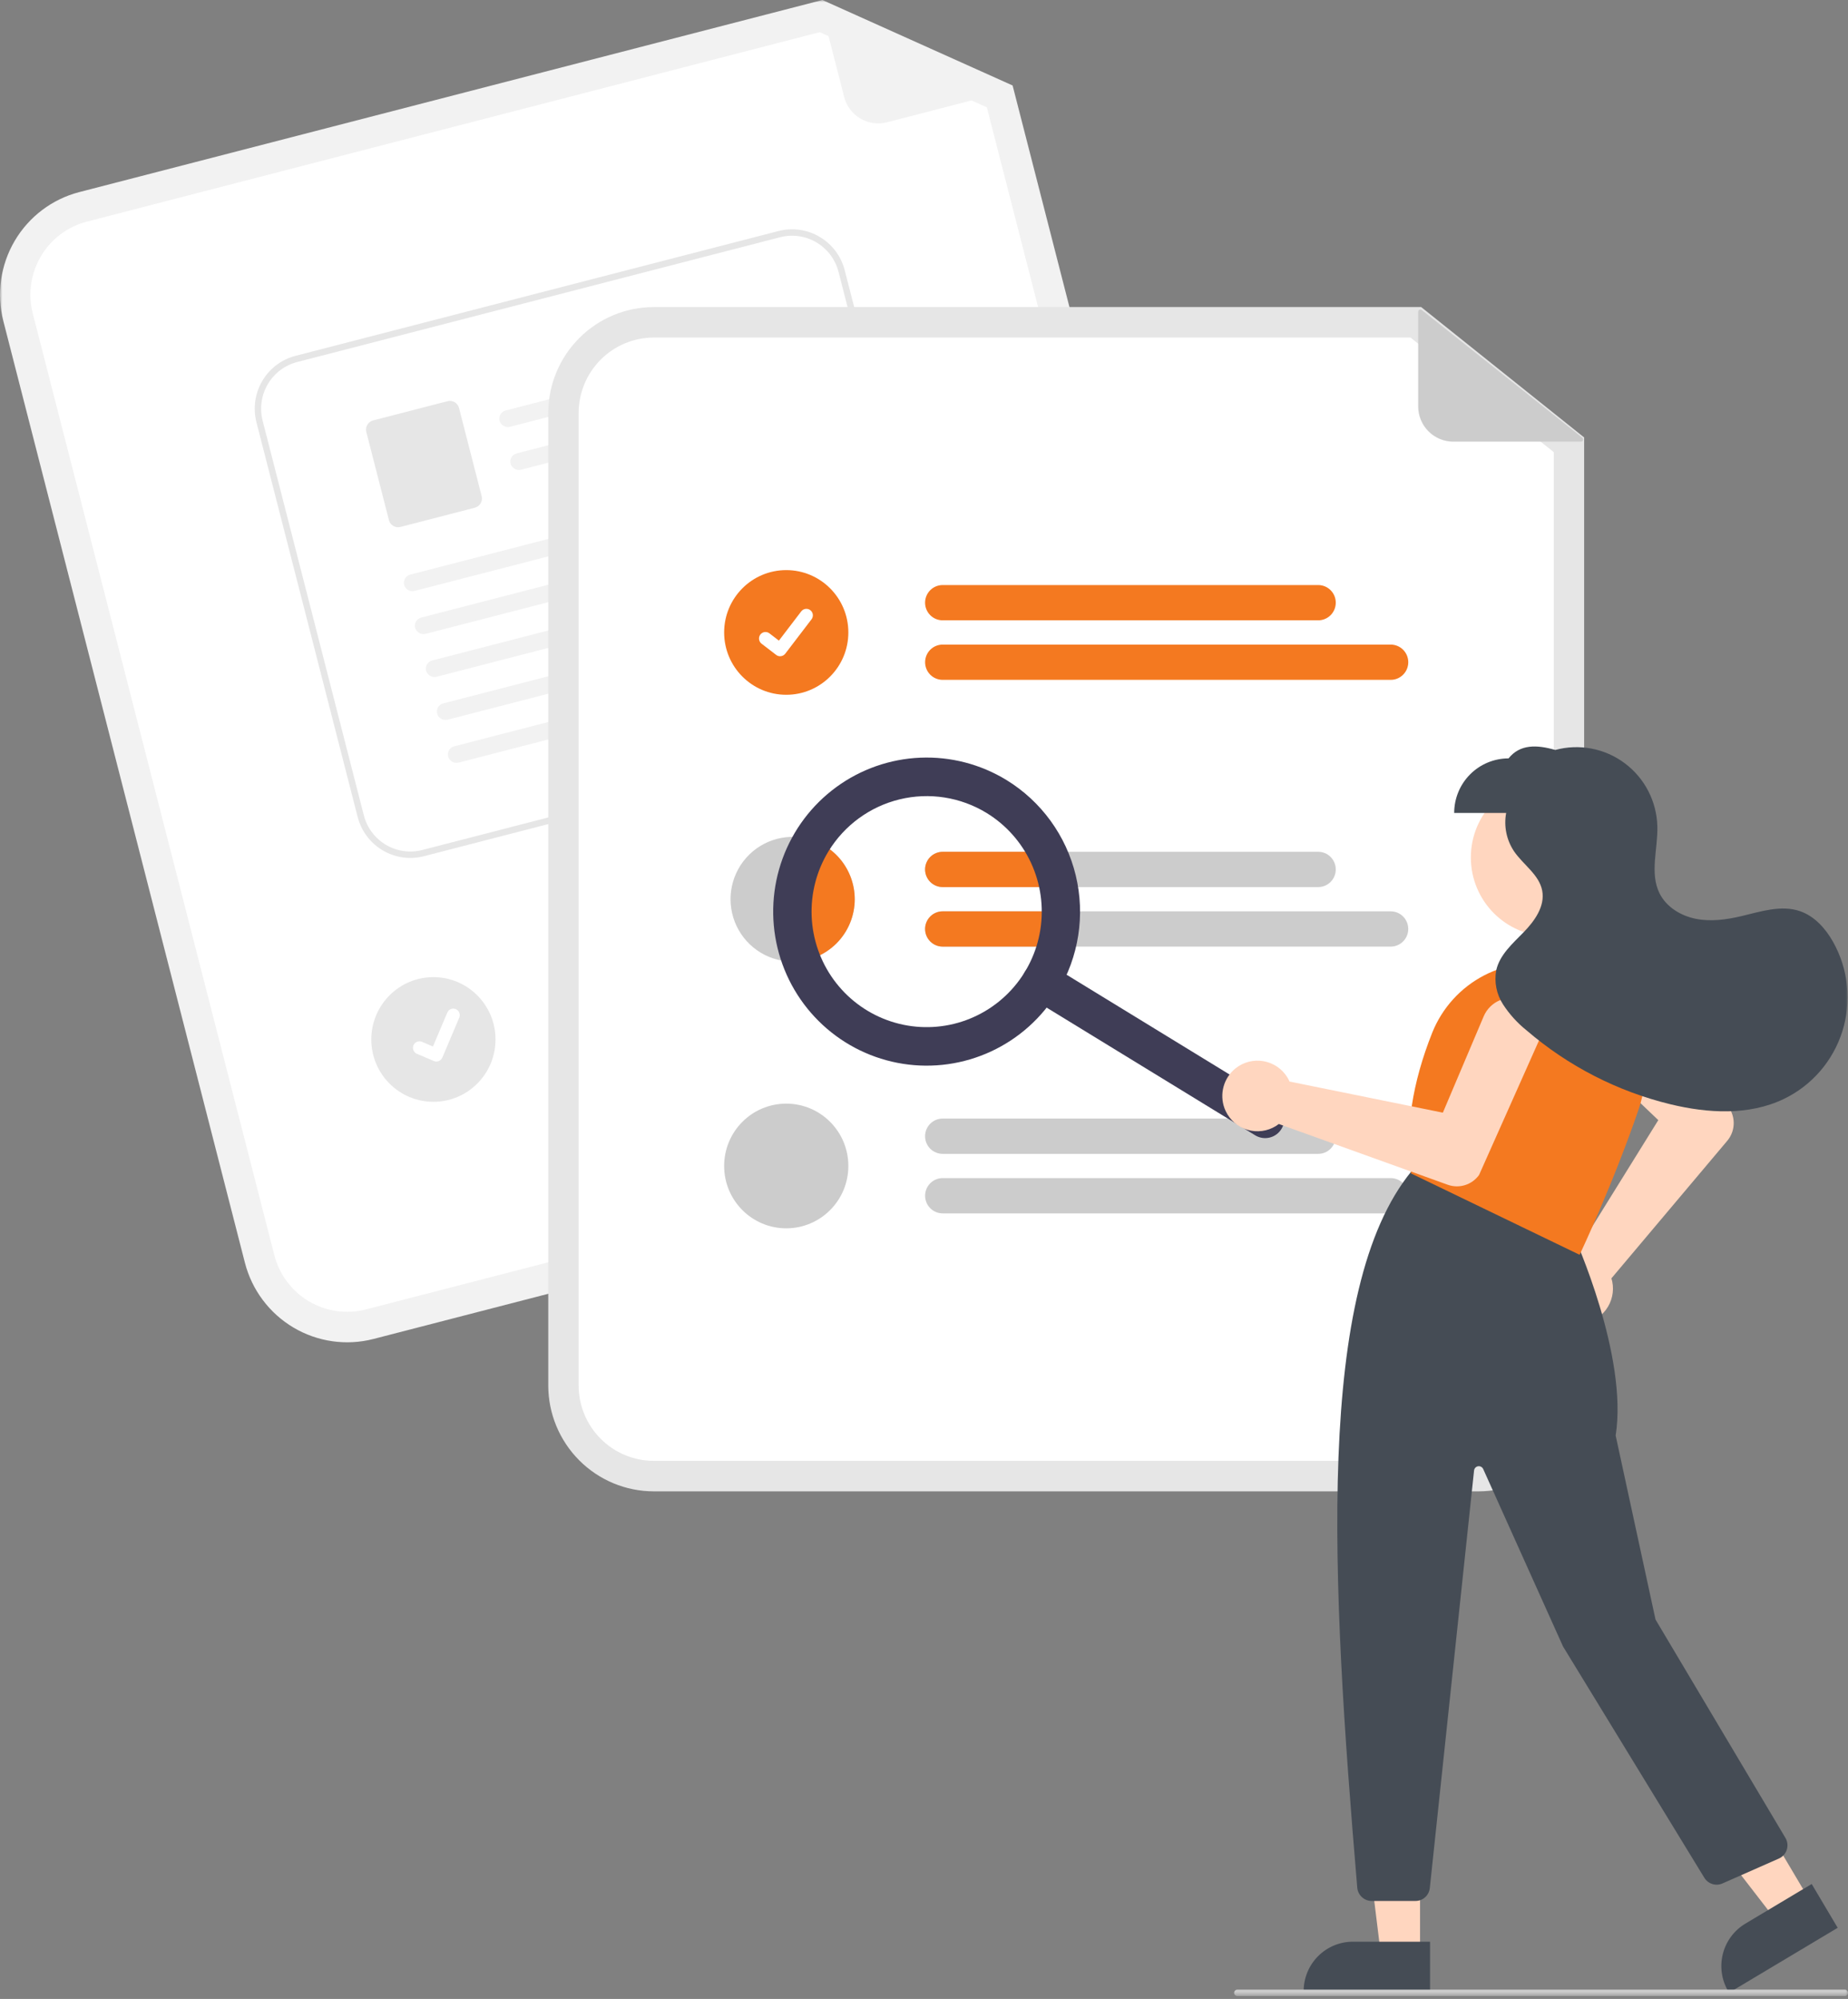 <svg width="380" height="411" viewBox="0 0 380 411" fill="none" xmlns="http://www.w3.org/2000/svg">
    <rect x="0" y="0" width="380" height="411" fill="#808080" stroke="none"/>
    <mask id="mask0_1_148" style="mask-type:luminance" maskUnits="userSpaceOnUse" x="0" y="0" width="380" height="411">
        <path d="M380 1.52588e-05H0V410.4H380V1.52588e-05Z" fill="white"/>
    </mask>
    <g mask="url(#mask0_1_148)">
        <path d="M241.045 232.848L76.785 275.304C71.214 276.737 65.303 275.893 60.35 272.958C55.397 270.023 51.806 265.235 50.365 259.646L0.688 66.017C-0.74 60.425 0.101 54.492 3.025 49.52C5.95 44.549 10.72 40.945 16.288 39.499L169.106 2.67029e-05L208.22 17.575L256.646 206.329C258.073 211.921 257.233 217.854 254.309 222.825C251.384 227.798 246.615 231.402 241.045 232.848Z" fill="#F2F2F2"/>
        <path d="M17.847 45.569C13.881 46.599 10.485 49.165 8.402 52.705C6.319 56.246 5.721 60.471 6.738 64.453L56.414 258.082C57.44 262.062 59.997 265.472 63.525 267.562C67.052 269.652 71.261 270.253 75.229 269.232L239.489 226.776C243.454 225.746 246.851 223.179 248.934 219.639C251.016 216.099 251.615 211.874 250.598 207.891L202.922 22.062L168.548 6.617L17.847 45.569Z" fill="white"/>
        <path d="M207.802 18.574L182.38 25.145C180.524 25.624 178.554 25.344 176.904 24.366C175.253 23.389 174.058 21.793 173.58 19.93L168.746 1.084C168.724 1.001 168.727 0.915 168.753 0.833C168.778 0.752 168.826 0.68 168.891 0.625C168.956 0.57 169.035 0.534 169.119 0.522C169.203 0.51 169.289 0.522 169.366 0.557L207.872 17.721C207.958 17.759 208.03 17.823 208.077 17.904C208.125 17.985 208.146 18.079 208.138 18.173C208.131 18.266 208.095 18.355 208.034 18.427C207.973 18.499 207.893 18.55 207.802 18.574Z" fill="#F2F2F2"/>
        <path d="M194.429 183.927L119.644 203.258C119.184 203.376 118.706 203.404 118.236 203.337C117.766 203.269 117.314 203.11 116.906 202.868C116.497 202.626 116.14 202.305 115.855 201.925C115.57 201.544 115.362 201.111 115.244 200.65C115.126 200.19 115.099 199.709 115.165 199.237C115.232 198.765 115.39 198.312 115.632 197.903C115.873 197.492 116.192 197.133 116.571 196.848C116.951 196.561 117.382 196.353 117.842 196.234L192.627 176.904C193.087 176.786 193.564 176.759 194.034 176.825C194.505 176.892 194.957 177.051 195.365 177.293C195.774 177.536 196.131 177.855 196.416 178.237C196.701 178.618 196.908 179.05 197.026 179.512C197.145 179.973 197.172 180.452 197.105 180.924C197.039 181.395 196.88 181.849 196.64 182.26C196.398 182.67 196.078 183.028 195.699 183.314C195.321 183.601 194.889 183.809 194.429 183.927Z" fill="#CCCCCC"/>
        <path d="M211.902 192.051L122.683 215.112C121.755 215.351 120.771 215.211 119.946 214.722C119.12 214.233 118.523 213.435 118.284 212.504C118.045 211.572 118.184 210.584 118.671 209.757C119.159 208.928 119.954 208.328 120.881 208.088L210.099 185.028C211.026 184.789 212.01 184.93 212.835 185.419C213.659 185.907 214.256 186.705 214.495 187.636C214.734 188.567 214.596 189.555 214.108 190.384C213.623 191.211 212.829 191.81 211.902 192.051Z" fill="#CCCCCC"/>
        <path d="M89.12 226.54C96.172 226.54 101.889 220.801 101.889 213.722C101.889 206.645 96.172 200.906 89.12 200.906C82.067 200.906 76.35 206.645 76.35 213.722C76.35 220.801 82.067 226.54 89.12 226.54Z" fill="#E6E6E6"/>
        <path d="M186.477 150.386L87.154 176.048C84.284 176.786 81.239 176.351 78.687 174.839C76.136 173.326 74.286 170.86 73.544 167.98L52.73 86.82C51.995 83.939 52.428 80.883 53.935 78.322C55.441 75.761 57.899 73.905 60.767 73.16L160.09 47.498C162.96 46.76 166.006 47.194 168.557 48.707C171.109 50.219 172.958 52.686 173.699 55.565L194.514 136.724C195.249 139.605 194.816 142.662 193.31 145.223C191.802 147.783 189.346 149.641 186.477 150.386Z" fill="white"/>
        <path d="M186.477 150.386L87.154 176.048C84.284 176.786 81.239 176.351 78.687 174.839C76.136 173.326 74.286 170.86 73.544 167.98L52.73 86.82C51.995 83.939 52.428 80.883 53.935 78.322C55.441 75.761 57.899 73.905 60.767 73.16L160.09 47.498C162.96 46.76 166.006 47.194 168.557 48.707C171.109 50.219 172.958 52.686 173.699 55.565L194.514 136.724C195.249 139.605 194.816 142.662 193.31 145.223C191.802 147.783 189.346 149.641 186.477 150.386ZM61.095 74.438C58.564 75.095 56.396 76.733 55.066 78.993C53.737 81.253 53.354 83.949 54.003 86.491L74.818 167.651C75.472 170.192 77.104 172.368 79.356 173.703C81.607 175.037 84.294 175.42 86.826 174.769L186.148 149.107C188.679 148.451 190.848 146.812 192.178 144.552C193.507 142.293 193.89 139.596 193.241 137.053L172.426 55.894C171.772 53.353 170.14 51.177 167.888 49.843C165.637 48.508 162.951 48.124 160.417 48.776L61.095 74.438Z" fill="#E6E6E6"/>
        <path d="M155.051 74.787L104.924 87.738C104.485 87.861 104.017 87.812 103.613 87.602C103.21 87.391 102.9 87.035 102.749 86.604C102.678 86.379 102.654 86.142 102.677 85.908C102.701 85.673 102.772 85.446 102.885 85.24C102.999 85.034 103.154 84.853 103.34 84.709C103.526 84.564 103.739 84.46 103.967 84.401L154.992 71.217C157.054 72.265 156.512 74.409 155.051 74.787Z" fill="#F2F2F2"/>
        <path d="M157.315 83.612L107.187 96.564C106.749 96.686 106.281 96.638 105.877 96.427C105.473 96.216 105.164 95.86 105.012 95.43C104.941 95.205 104.917 94.968 104.941 94.733C104.964 94.498 105.035 94.271 105.149 94.065C105.263 93.859 105.418 93.678 105.604 93.534C105.79 93.389 106.003 93.285 106.23 93.226L157.256 80.042C159.318 81.091 158.776 83.234 157.315 83.612Z" fill="#F2F2F2"/>
        <path d="M97.639 104.389L82.341 108.342C81.841 108.47 81.311 108.395 80.867 108.131C80.423 107.868 80.101 107.439 79.972 106.937L75.325 88.817C75.197 88.316 75.272 87.784 75.534 87.338C75.797 86.892 76.224 86.569 76.724 86.439L92.022 82.487C92.522 82.358 93.051 82.434 93.496 82.697C93.939 82.96 94.262 83.39 94.391 83.891L99.038 102.011C99.166 102.513 99.091 103.045 98.828 103.491C98.566 103.936 98.138 104.259 97.639 104.389Z" fill="#E6E6E6"/>
        <path d="M161.802 101.719L85.299 121.485C84.86 121.608 84.392 121.559 83.988 121.349C83.585 121.138 83.275 120.782 83.124 120.351C83.053 120.126 83.028 119.889 83.052 119.655C83.076 119.42 83.147 119.193 83.261 118.987C83.375 118.78 83.529 118.6 83.715 118.455C83.901 118.311 84.114 118.207 84.342 118.148L161.743 98.149C163.805 99.197 163.263 101.341 161.802 101.719Z" fill="#F2F2F2"/>
        <path d="M164.068 110.547L87.565 130.313C87.126 130.436 86.658 130.387 86.254 130.177C85.85 129.966 85.541 129.61 85.389 129.179C85.319 128.954 85.294 128.717 85.318 128.483C85.342 128.248 85.412 128.021 85.526 127.814C85.64 127.608 85.795 127.427 85.981 127.283C86.167 127.139 86.38 127.034 86.608 126.976L164.009 106.977C166.071 108.025 165.528 110.169 164.068 110.547Z" fill="#F2F2F2"/>
        <path d="M166.328 119.369L89.826 139.135C89.388 139.259 88.919 139.21 88.516 138.999C88.112 138.789 87.803 138.433 87.651 138.002C87.58 137.776 87.556 137.54 87.579 137.305C87.603 137.071 87.674 136.843 87.788 136.637C87.902 136.431 88.056 136.25 88.242 136.106C88.428 135.962 88.641 135.857 88.869 135.798L166.271 115.799C168.332 116.848 167.789 118.992 166.328 119.369Z" fill="#F2F2F2"/>
        <path d="M168.592 128.197L92.09 147.963C91.651 148.086 91.183 148.038 90.779 147.827C90.376 147.616 90.066 147.26 89.914 146.829C89.844 146.604 89.819 146.367 89.843 146.132C89.867 145.899 89.938 145.67 90.052 145.465C90.165 145.258 90.32 145.078 90.506 144.934C90.692 144.79 90.905 144.685 91.133 144.625L168.535 124.627C170.596 125.675 170.053 127.819 168.592 128.197Z" fill="#F2F2F2"/>
        <path d="M170.855 137.019L94.353 156.786C93.915 156.909 93.447 156.86 93.043 156.649C92.639 156.439 92.33 156.082 92.178 155.652C92.108 155.427 92.083 155.19 92.107 154.956C92.13 154.721 92.201 154.494 92.315 154.287C92.429 154.081 92.584 153.9 92.77 153.756C92.956 153.612 93.169 153.507 93.396 153.449L170.798 133.45C172.86 134.498 172.317 136.641 170.855 137.019Z" fill="#F2F2F2"/>
        <path d="M90.061 218.215C89.783 218.287 89.489 218.266 89.224 218.156L89.207 218.15L85.728 216.67C85.567 216.602 85.421 216.501 85.298 216.376C85.175 216.25 85.078 216.102 85.012 215.938C84.946 215.775 84.913 215.601 84.915 215.425C84.916 215.25 84.953 215.076 85.021 214.913C85.09 214.751 85.189 214.604 85.315 214.482C85.44 214.358 85.588 214.26 85.751 214.195C85.913 214.13 86.087 214.097 86.262 214.098C86.438 214.1 86.611 214.137 86.772 214.206L89.026 215.168L91.98 208.194C92.049 208.032 92.148 207.885 92.273 207.762C92.398 207.639 92.546 207.542 92.708 207.476C92.871 207.411 93.044 207.377 93.219 207.38C93.394 207.381 93.567 207.417 93.728 207.486C94.054 207.625 94.312 207.888 94.444 208.217C94.576 208.546 94.573 208.914 94.435 209.242L90.96 217.441C90.879 217.63 90.756 217.799 90.6 217.932C90.445 218.067 90.261 218.162 90.062 218.213L90.061 218.215Z" fill="white"/>
        <path d="M304.051 306.633H134.431C128.68 306.626 123.165 304.331 119.098 300.247C115.03 296.165 112.742 290.63 112.736 284.857V84.911C112.742 79.138 115.03 73.603 119.098 69.52C123.165 65.438 128.68 63.142 134.431 63.135H292.234L325.746 89.945V284.857C325.739 290.63 323.451 296.165 319.384 300.247C315.318 304.331 309.802 306.626 304.051 306.633Z" fill="#E6E6E6"/>
        <path d="M134.431 69.404C130.335 69.409 126.408 71.044 123.511 73.951C120.615 76.858 118.986 80.8 118.981 84.912V284.857C118.986 288.968 120.615 292.91 123.511 295.817C126.408 298.725 130.335 300.36 134.431 300.364H304.049C308.146 300.36 312.073 298.725 314.969 295.817C317.866 292.91 319.495 288.968 319.499 284.857V92.966L290.049 69.404H134.431Z" fill="white"/>
        <path d="M271.059 127.543H193.833C192.875 127.543 191.956 127.161 191.279 126.481C190.602 125.801 190.22 124.878 190.22 123.917C190.22 122.955 190.602 122.032 191.279 121.352C191.956 120.672 192.875 120.29 193.833 120.29H271.059C272.017 120.29 272.935 120.672 273.613 121.352C274.291 122.032 274.671 122.955 274.671 123.917C274.671 124.878 274.291 125.801 273.613 126.481C272.935 127.161 272.017 127.543 271.059 127.543Z" fill="#F47920"/>
        <path d="M285.963 139.783H193.834C192.876 139.782 191.959 139.4 191.282 138.721C190.606 138.04 190.226 137.119 190.226 136.158C190.226 135.197 190.606 134.275 191.282 133.595C191.959 132.915 192.876 132.532 193.834 132.531H285.963C286.436 132.531 286.907 132.624 287.346 132.806C287.785 132.988 288.184 133.255 288.52 133.592C288.856 133.928 289.122 134.328 289.304 134.769C289.486 135.209 289.58 135.681 289.58 136.158C289.58 136.635 289.486 137.106 289.304 137.547C289.122 137.987 288.856 138.386 288.52 138.723C288.184 139.06 287.785 139.327 287.346 139.509C286.907 139.691 286.436 139.785 285.963 139.783Z" fill="#F47920"/>
        <path d="M271.059 175.136H193.836C192.878 175.136 191.959 175.518 191.282 176.197C190.605 176.878 190.223 177.801 190.223 178.762C190.223 179.724 190.605 180.647 191.282 181.326C191.959 182.006 192.878 182.389 193.836 182.389H271.059C272.017 182.389 272.936 182.006 273.613 181.326C274.29 180.647 274.671 179.724 274.671 178.762C274.671 177.801 274.29 176.878 273.613 176.197C272.936 175.518 272.017 175.136 271.059 175.136Z" fill="#CCCCCC"/>
        <path d="M285.963 187.377H193.836C192.878 187.377 191.959 187.759 191.282 188.439C190.605 189.12 190.223 190.041 190.223 191.003C190.223 191.965 190.605 192.887 191.282 193.567C191.959 194.247 192.878 194.629 193.836 194.629H285.963C286.921 194.629 287.84 194.247 288.517 193.567C289.194 192.887 289.576 191.965 289.576 191.003C289.576 190.041 289.194 189.12 288.517 188.439C287.84 187.759 286.921 187.377 285.963 187.377Z" fill="#CCCCCC"/>
        <path d="M271.059 237.24H193.833C192.875 237.24 191.956 236.858 191.279 236.178C190.602 235.498 190.22 234.575 190.22 233.614C190.22 232.652 190.602 231.729 191.279 231.05C191.956 230.369 192.875 229.987 193.833 229.987H271.059C272.017 229.987 272.935 230.369 273.613 231.05C274.291 231.729 274.671 232.652 274.671 233.614C274.671 234.575 274.291 235.498 273.613 236.178C272.935 236.858 272.017 237.24 271.059 237.24Z" fill="#CCCCCC"/>
        <path d="M285.963 249.478H193.834C192.876 249.477 191.959 249.095 191.282 248.414C190.606 247.735 190.226 246.813 190.226 245.853C190.226 244.891 190.606 243.969 191.282 243.29C191.959 242.61 192.876 242.227 193.834 242.226H285.963C286.436 242.226 286.907 242.318 287.346 242.5C287.785 242.682 288.184 242.95 288.52 243.286C288.856 243.623 289.122 244.024 289.304 244.464C289.486 244.904 289.58 245.376 289.58 245.853C289.58 246.328 289.486 246.801 289.304 247.242C289.122 247.682 288.856 248.081 288.52 248.418C288.184 248.755 287.785 249.022 287.346 249.204C286.907 249.386 286.436 249.48 285.963 249.478Z" fill="#CCCCCC"/>
        <path d="M161.674 142.853C168.726 142.853 174.444 137.114 174.444 130.036C174.444 122.958 168.726 117.219 161.674 117.219C154.621 117.219 148.905 122.958 148.905 130.036C148.905 137.114 154.621 142.853 161.674 142.853Z" fill="#F47920"/>
        <path d="M160.408 134.927C160.122 134.928 159.842 134.834 159.611 134.661L159.598 134.651L156.596 132.346C156.457 132.24 156.341 132.106 156.252 131.954C156.164 131.802 156.107 131.634 156.084 131.459C156.061 131.285 156.072 131.107 156.117 130.937C156.163 130.767 156.24 130.608 156.347 130.468C156.453 130.328 156.588 130.211 156.738 130.123C156.89 130.035 157.059 129.978 157.232 129.955C157.406 129.932 157.582 129.944 157.752 129.99C157.922 130.036 158.08 130.114 158.219 130.222L160.164 131.718L164.756 125.703C164.863 125.564 164.995 125.447 165.147 125.359C165.299 125.271 165.466 125.214 165.64 125.191C165.813 125.168 165.99 125.179 166.158 125.225C166.328 125.27 166.487 125.348 166.625 125.455L166.598 125.495L166.626 125.456C166.907 125.672 167.091 125.991 167.137 126.343C167.183 126.694 167.088 127.05 166.873 127.332L161.471 134.404C161.346 134.567 161.184 134.698 161.001 134.789C160.816 134.879 160.614 134.926 160.409 134.926L160.408 134.927Z" fill="white"/>
        <path d="M175.757 184.885C175.757 186.569 175.427 188.235 174.786 189.791C174.144 191.347 173.204 192.76 172.019 193.951C170.833 195.141 169.426 196.086 167.876 196.73C166.326 197.375 164.666 197.707 162.989 197.707C162.879 197.71 162.769 197.704 162.66 197.693C160.149 197.629 157.713 196.822 155.657 195.375C153.6 193.928 152.015 191.904 151.099 189.557C150.183 187.209 149.976 184.643 150.506 182.178C151.035 179.714 152.278 177.461 154.076 175.703C155.874 173.943 158.15 172.755 160.619 172.288C163.088 171.82 165.638 172.094 167.952 173.073C170.266 174.053 172.24 175.697 173.629 177.798C175.017 179.899 175.757 182.364 175.757 184.885Z" fill="#CCCCCC"/>
        <path d="M161.674 252.551C168.726 252.551 174.444 246.812 174.444 239.733C174.444 232.655 168.726 226.916 161.674 226.916C154.621 226.916 148.905 232.655 148.905 239.733C148.905 246.812 154.621 252.551 161.674 252.551Z" fill="#CCCCCC"/>
        <path d="M325.093 90.809H298.842C296.926 90.809 295.088 90.044 293.732 88.684C292.378 87.324 291.617 85.479 291.617 83.556V64.095C291.617 64.01 291.641 63.927 291.686 63.854C291.731 63.782 291.796 63.724 291.872 63.687C291.948 63.65 292.033 63.635 292.117 63.645C292.201 63.654 292.282 63.687 292.348 63.74L325.374 90C325.447 90.058 325.5 90.138 325.527 90.229C325.553 90.319 325.551 90.415 325.519 90.504C325.489 90.593 325.431 90.67 325.355 90.725C325.278 90.779 325.187 90.809 325.093 90.809Z" fill="#CCCCCC"/>
        <path d="M175.757 184.885C175.759 186.569 175.429 188.235 174.787 189.791C174.146 191.347 173.206 192.76 172.02 193.951C170.835 195.141 169.426 196.086 167.878 196.73C166.328 197.375 164.668 197.707 162.991 197.707C162.881 197.71 162.771 197.704 162.662 197.693C161.012 193.563 160.375 189.095 160.807 184.668C161.238 180.239 162.725 175.98 165.14 172.249C168.111 172.759 170.805 174.309 172.748 176.62C174.69 178.933 175.757 181.86 175.757 184.885Z" fill="#F47920"/>
        <path d="M190.22 178.766C190.222 177.804 190.603 176.881 191.282 176.202C191.959 175.521 192.878 175.138 193.836 175.136H213.08C214.204 177.43 215.002 179.872 215.452 182.389H193.836C192.879 182.387 191.96 182.007 191.282 181.328C190.604 180.648 190.223 179.727 190.22 178.766Z" fill="#F47920"/>
        <path d="M215.899 187.377C215.9 189.826 215.579 192.266 214.939 194.629H193.836C192.878 194.629 191.959 194.247 191.282 193.567C190.605 192.887 190.223 191.965 190.223 191.003C190.223 190.041 190.605 189.12 191.282 188.439C191.959 187.759 192.878 187.377 193.836 187.377H215.899Z" fill="#F47920"/>
        <path d="M263.513 232.104C262.969 233.001 262.092 233.644 261.074 233.891C260.058 234.139 258.985 233.97 258.092 233.422L212.068 205.246C211.625 204.974 211.241 204.62 210.936 204.2C210.63 203.78 210.411 203.303 210.288 202.797C210.166 202.292 210.145 201.769 210.225 201.255C210.305 200.74 210.485 200.248 210.754 199.804C211.024 199.361 211.378 198.973 211.796 198.668C212.216 198.36 212.689 198.14 213.193 198.018C213.696 197.896 214.219 197.874 214.732 197.954C215.243 198.034 215.733 198.215 216.176 198.485L262.2 226.663C263.093 227.209 263.733 228.09 263.98 229.111C264.225 230.131 264.058 231.209 263.513 232.104Z" fill="#3F3D56"/>
        <path d="M217.488 203.927C214.238 209.274 209.481 213.536 203.817 216.169C198.155 218.804 191.842 219.695 185.675 218.727C179.508 217.759 173.766 214.979 169.174 210.736C164.582 206.494 161.347 200.979 159.877 194.89C158.407 188.802 158.77 182.413 160.918 176.53C163.066 170.649 166.904 165.538 171.946 161.846C176.988 158.154 183.007 156.044 189.243 155.785C195.479 155.527 201.651 157.129 206.98 160.392C214.118 164.773 219.233 171.816 221.202 179.978C223.173 188.14 221.836 196.753 217.488 203.927ZM170.342 175.061C167.903 179.073 166.706 183.719 166.899 188.414C167.093 193.108 168.669 197.64 171.428 201.436C174.188 205.231 178.006 208.12 182.402 209.738C186.796 211.355 191.571 211.626 196.12 210.52C200.669 209.414 204.789 206.979 207.961 203.522C211.131 200.065 213.209 195.742 213.931 191.1C214.654 186.458 213.989 181.705 212.02 177.442C210.052 173.179 206.868 169.599 202.871 167.151C197.511 163.877 191.075 162.872 184.978 164.356C178.879 165.838 173.616 169.688 170.342 175.061Z" fill="#3F3D56"/>
        <path d="M318.596 192.51C327.515 192.51 334.744 185.254 334.744 176.302C334.744 167.351 327.515 160.096 318.596 160.096C309.678 160.096 302.448 167.351 302.448 176.302C302.448 185.254 309.678 192.51 318.596 192.51Z" fill="#FFD6BF"/>
        <path d="M317.551 267.165C317.24 266.191 317.137 265.162 317.25 264.146C317.363 263.129 317.687 262.148 318.204 261.266C318.721 260.384 319.417 259.622 320.248 259.029C321.078 258.437 322.024 258.026 323.023 257.826C323.339 257.764 323.661 257.725 323.983 257.708L340.992 230.307L325.455 215.482C324.861 214.915 324.386 214.236 324.055 213.484C323.724 212.731 323.544 211.921 323.528 211.099C323.51 210.277 323.656 209.46 323.956 208.695C324.254 207.93 324.702 207.232 325.272 206.641C325.842 206.051 326.522 205.579 327.275 205.253C328.027 204.928 328.836 204.756 329.656 204.746C330.474 204.737 331.287 204.89 332.047 205.197C332.806 205.506 333.498 205.961 334.081 206.539L355.532 227.769L355.576 227.822C356.239 228.836 356.56 230.036 356.489 231.247C356.418 232.458 355.961 233.614 355.185 234.542L331.353 262.834C331.424 263.061 331.484 263.291 331.53 263.524C331.729 264.527 331.716 265.561 331.489 266.559C331.262 267.556 330.828 268.494 330.215 269.311C329.603 270.129 328.824 270.806 327.932 271.3C327.04 271.795 326.054 272.094 325.039 272.18C324.832 272.197 324.629 272.207 324.425 272.207C322.897 272.2 321.408 271.709 320.175 270.804C318.94 269.898 318.022 268.625 317.551 267.165Z" fill="#FFD6BF"/>
        <path d="M292.002 401.873L283.942 401.871L280.108 370.667H292.003L292.002 401.873Z" fill="#FFD6BF"/>
        <path d="M294.057 409.712L268.068 409.711V409.382C268.068 408.049 268.329 406.728 268.838 405.496C269.346 404.264 270.091 403.145 271.032 402.203C271.971 401.26 273.085 400.511 274.313 400.001C275.54 399.492 276.855 399.228 278.184 399.228L294.057 399.23V409.712Z" fill="#454C55"/>
        <path d="M372.115 390.687L365.19 394.825L345.989 369.984L356.211 363.875L372.115 390.687Z" fill="#FFD6BF"/>
        <path d="M377.878 396.369L355.548 409.715L355.379 409.431C354.699 408.286 354.252 407.016 354.06 405.697C353.869 404.377 353.939 403.033 354.265 401.741C354.592 400.449 355.169 399.234 355.963 398.164C356.758 397.096 357.754 396.195 358.896 395.513L372.535 387.362L377.878 396.369Z" fill="#454C55"/>
        <path d="M279.091 388.13C273.693 324.315 270.48 265.031 290.218 240.848L290.37 240.66L323.588 253.997L323.644 254.116C323.755 254.361 334.802 278.751 332.225 295.158L340.419 332.987L367.134 377.886C367.349 378.248 367.485 378.651 367.534 379.07C367.581 379.488 367.54 379.911 367.413 380.312C367.285 380.714 367.075 381.082 366.794 381.396C366.513 381.709 366.17 381.959 365.786 382.129L354.176 387.255C353.521 387.541 352.785 387.581 352.103 387.367C351.422 387.153 350.839 386.7 350.462 386.09L321.402 338.526L304.987 302.042C304.897 301.845 304.745 301.682 304.555 301.579C304.364 301.476 304.145 301.439 303.931 301.473C303.718 301.508 303.521 301.611 303.372 301.769C303.223 301.927 303.13 302.129 303.107 302.345L294.008 388.195C293.932 388.925 293.588 389.6 293.045 390.091C292.503 390.581 291.797 390.852 291.067 390.85H282.04C281.299 390.846 280.588 390.565 280.043 390.062C279.497 389.559 279.158 388.87 279.091 388.13Z" fill="#454C55"/>
        <path d="M290.328 241.352L290.17 241.276L290.145 241.102C288.905 232.384 290.373 222.699 294.511 212.314C296.55 207.232 300.34 203.053 305.192 200.542C310.044 198.029 315.632 197.349 320.94 198.625C323.999 199.382 326.867 200.769 329.364 202.695C331.86 204.622 333.931 207.048 335.444 209.82C336.938 212.564 337.849 215.589 338.117 218.705C338.386 221.82 338.006 224.958 337.005 227.917C331.788 243.227 325.022 257.552 324.955 257.695L324.812 257.993L290.328 241.352Z" fill="#F47920"/>
        <path d="M254.086 219.64C254.886 219.007 255.811 218.549 256.799 218.299C257.787 218.049 258.815 218.011 259.82 218.187C260.824 218.364 261.778 218.753 262.622 219.325C263.466 219.898 264.18 220.644 264.716 221.514C264.886 221.79 265.035 222.078 265.164 222.374L296.691 228.771L305.085 208.971C305.405 208.214 305.872 207.529 306.458 206.956C307.044 206.381 307.738 205.928 308.499 205.625C309.26 205.321 310.073 205.171 310.893 205.185C311.711 205.199 312.52 205.375 313.271 205.703C314.021 206.032 314.7 206.507 315.267 207.1C315.833 207.694 316.278 208.393 316.573 209.161C316.869 209.928 317.011 210.746 316.989 211.567C316.969 212.389 316.786 213.199 316.452 213.949L304.151 241.553L304.117 241.611C303.403 242.59 302.395 243.311 301.24 243.67C300.086 244.028 298.847 244.002 297.708 243.598L262.96 231.099C262.774 231.245 262.58 231.381 262.379 231.508C261.512 232.046 260.542 232.395 259.532 232.531C258.522 232.667 257.495 232.588 256.518 232.297C255.541 232.008 254.635 231.513 253.862 230.847C253.088 230.181 252.463 229.359 252.028 228.435C251.939 228.248 251.859 228.059 251.788 227.868C251.259 226.428 251.196 224.857 251.609 223.38C252.022 221.903 252.889 220.594 254.086 219.64Z" fill="#FFD6BF"/>
        <path d="M376.932 193.66C375.377 190.895 373.11 188.36 370.114 187.338C366.246 186.017 362.056 187.424 358.079 188.363C355.014 189.086 351.813 189.529 348.723 188.917C345.634 188.307 342.655 186.504 341.249 183.676C339.182 179.516 340.923 174.556 340.797 169.908C340.733 167.379 340.097 164.897 338.938 162.65C337.779 160.403 336.126 158.45 334.105 156.937C332.084 155.423 329.748 154.391 327.272 153.916C324.795 153.442 322.243 153.537 319.81 154.196C316 153.093 312.552 152.991 310.196 155.93C307.232 155.93 304.39 157.113 302.293 159.216C300.198 161.32 299.02 164.172 299.02 167.148H309.707C309.2 169.884 309.779 172.709 311.32 175.021C313.208 177.804 316.488 179.815 317.119 183.121C317.731 186.323 315.562 189.363 313.286 191.691C311.012 194.019 308.372 196.325 307.662 199.507C307.227 201.924 307.721 204.415 309.045 206.479C310.366 208.519 312.006 210.331 313.901 211.848C322.437 219.189 332.583 224.399 343.51 227.052C351.205 228.911 359.622 229.393 366.764 225.973C369.623 224.604 372.169 222.661 374.246 220.263C376.324 217.864 377.888 215.063 378.842 212.033C379.794 209.002 380.117 205.808 379.789 202.648C379.46 199.487 378.487 196.428 376.932 193.66Z" fill="#454C55"/>
        <path d="M379.343 410.399H254.43C254.255 410.399 254.088 410.33 253.965 410.207C253.841 410.083 253.772 409.916 253.772 409.741C253.772 409.565 253.841 409.398 253.965 409.275C254.088 409.15 254.255 409.081 254.43 409.081H379.343C379.517 409.081 379.685 409.15 379.808 409.275C379.931 409.398 380 409.565 380 409.741C380 409.916 379.931 410.083 379.808 410.207C379.685 410.33 379.517 410.399 379.343 410.399Z" fill="#CCCCCC"/>
    </g>
</svg>
